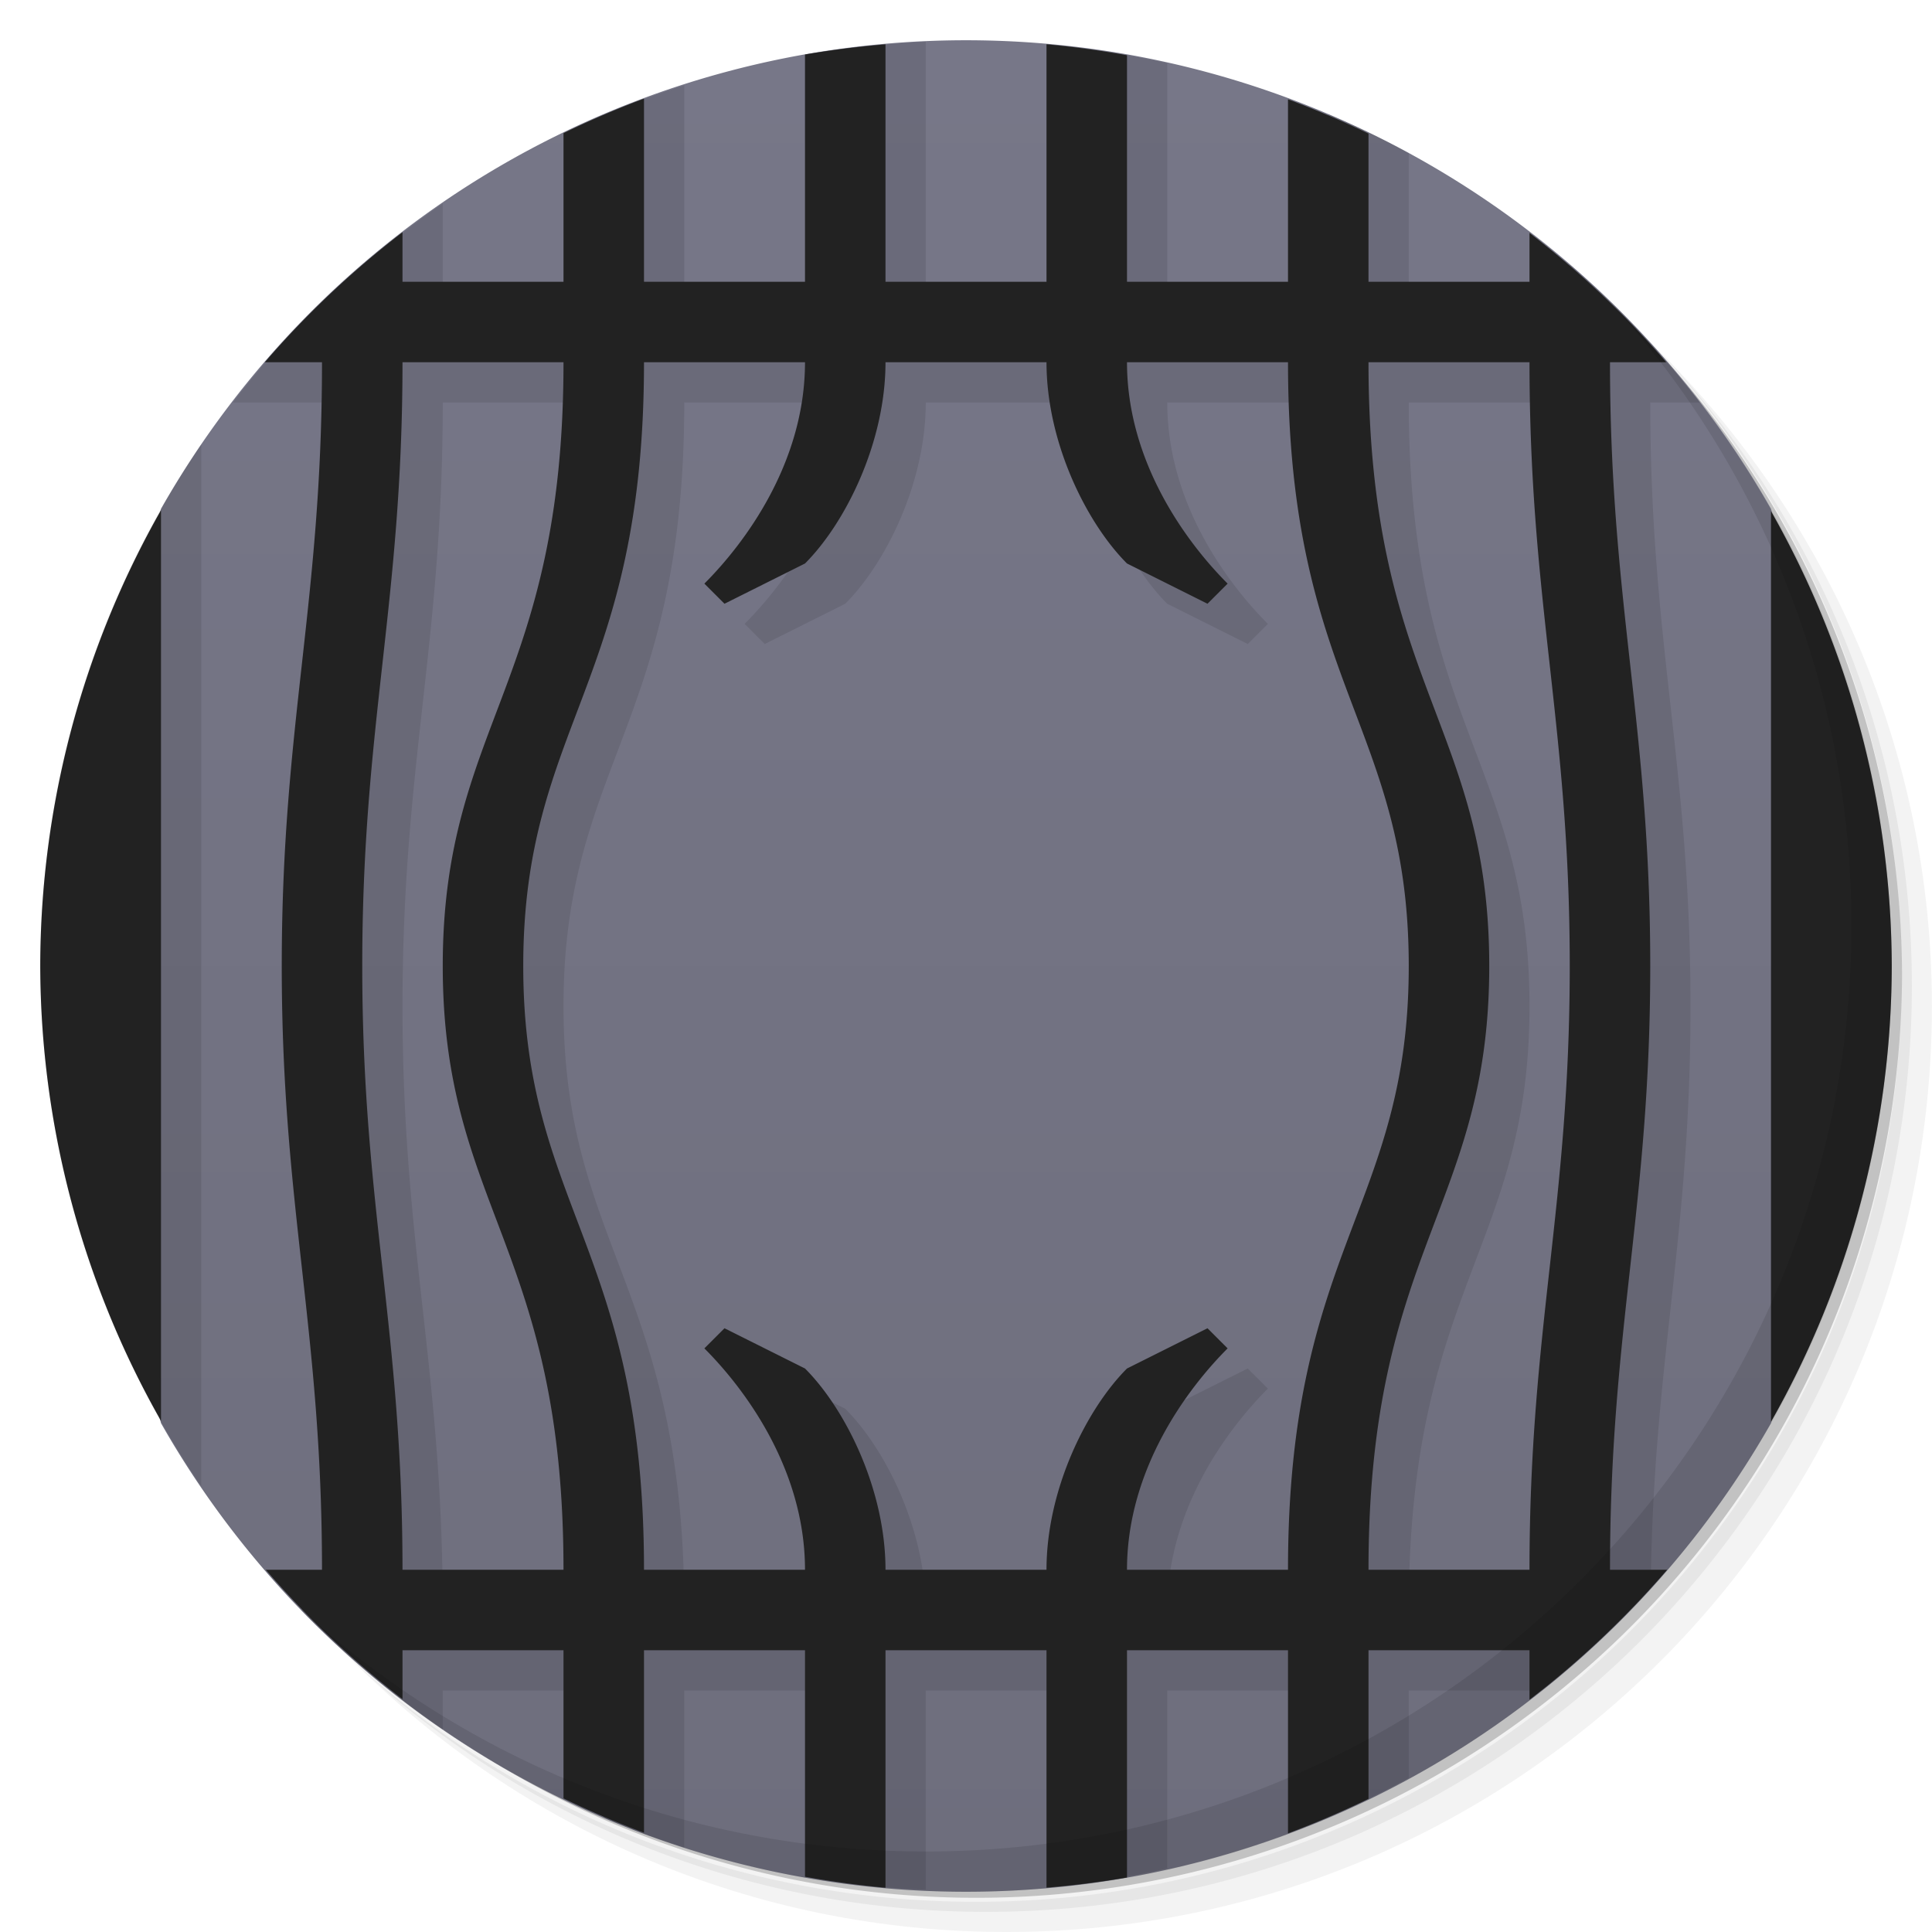 <?xml version="1.0" encoding="UTF-8" standalone="no"?>
<svg xmlns="http://www.w3.org/2000/svg" version="1.1" viewBox="0 0 48 48">
	<defs>
		<linearGradient id="bg" gradientUnits="userSpaceOnUse" x1="0" x2="0" y1="1" y2="47">
			<stop offset="0" stop-color="#778"/>
			<stop offset="1" stop-color="#6e6e7d"/>
		</linearGradient>
	</defs>
	<g>
		<path opacity=".05" d="m 36.31 5 c 5.859 4.062 9.688 10.831 9.688 18.5 c 0 12.426 -10.07 22.5 -22.5 22.5 c -7.669 0 -14.438 -3.828 -18.5 -9.688 c 1.037 1.822 2.306 3.499 3.781 4.969 c 4.085 3.712 9.514 5.969 15.469 5.969 c 12.703 0 23 -10.298 23 -23 c 0 -5.954 -2.256 -11.384 -5.969 -15.469 c -1.469 -1.475 -3.147 -2.744 -4.969 -3.781 z m 4.969 3.781 c 3.854 4.113 6.219 9.637 6.219 15.719 c 0 12.703 -10.297 23 -23 23 c -6.081 0 -11.606 -2.364 -15.719 -6.219 c 4.16 4.144 9.883 6.719 16.219 6.719 c 12.703 0 23 -10.298 23 -23 c 0 -6.335 -2.575 -12.06 -6.719 -16.219 z"/>
		<path opacity=".1" d="m 41.28 8.781 c 3.712 4.085 5.969 9.514 5.969 15.469 c 0 12.703 -10.297 23 -23 23 c -5.954 0 -11.384 -2.256 -15.469 -5.969 c 4.113 3.854 9.637 6.219 15.719 6.219 c 12.703 0 23 -10.298 23 -23 c 0 -6.081 -2.364 -11.606 -6.219 -15.719 z"/>
		<path opacity=".2" d="m 31.25 2.375 c 8.615 3.154 14.75 11.417 14.75 21.13 c 0 12.426 -10.07 22.5 -22.5 22.5 c -9.708 0 -17.971 -6.135 -21.12 -14.75 a 23 23 0 0 0 44.875 -7 a 23 23 0 0 0 -16 -21.875 z"/>
		<path fill="url(#bg)" d="M 24,1 A 23,23,0,0,1,44,12.642 46,46,0,0,1,44,35.358 23,23,0,0,1,24,47 23,23,0,0,1,4,35.358 46,46,0,0,1,4,12.642 23,23,0,0,1,24,1 z"/>
	</g>
	<path d="M 23 1.035 A 23 23 0 0 0 21 1.223 L 21 8 L 17 8 L 17 2.119 A 23 23 0 0 0 15 2.861 L 15 8 L 11 8 L 11 5.057 A 23 23 0 0 0 9 6.602 L 9 8 L 7.512 8 A 23 23 0 0 0 5.787 10 L 9 10 C 9 16 8 19 8 25 C 8 31 9 34 9 40 L 7.479 40 A 23 23 0 0 0 11 42.973 L 11 42 L 15 42 L 15 45.162 A 23 23 0 0 0 17 45.898 L 17 42 L 21 42 L 21 46.779 A 23 23 0 0 0 23 46.949 L 23 42 L 27 42 L 27 46.777 A 23 23 0 0 0 29 46.422 L 29 42 L 33 42 L 33 45.139 A 23 23 0 0 0 35 44.174 L 35 42 L 38.314 42 A 23 23 0 0 0 41.012 39.439 C 41.073 33.823 42 30.802 42 25 C 42 19 41 16 41 10 L 42.229 10 A 23 23 0 0 0 39 6.58 L 39 8 L 35 8 L 35 3.803 A 23 23 0 0 0 33 2.838 L 33 8 L 29 8 L 29 1.568 A 23 23 0 0 0 27 1.221 L 27 8 L 23 8 L 23 1.035 z M 11 10 L 15 10 C 15 18 12 19 12 25 C 12 31 15 32 15 40 L 11 40 C 11 34 10 31 10 25 C 10 19 11 16 11 10 z M 17 10 L 21 10 C 21 12.5 19.5 14.5 18.5 15.5 L 19 16 L 21 15 C 22 14 23 12 23 10 L 27 10 C 27 12 28 14 29 15 L 31 16 L 31.5 15.5 C 30.5 14.5 29 12.5 29 10 L 33 10 C 33 18 36 19 36 25 C 36 31 33 32 33 40 L 29 40 C 29 37.5 30.5 35.5 31.5 34.5 L 31 34 L 29 35 C 28 36 27 38 27 40 L 23 40 C 23 38 22 36 21 35 L 19 34 L 18.5 34.5 C 19.5 35.5 21 37.5 21 40 L 17 40 C 17 32 14 31 14 25 C 14 19 17 18 17 10 z M 35 10 L 39 10 C 39 16 40 19 40 25 C 40 31 39 34 39 40 L 35 40 C 35 32 38 31 38 25 C 38 19 35 18 35 10 z M 5 11.043 A 23 23 0 0 0 1 24 A 23 23 0 0 0 5 36.922 L 5 11.043 z M 45 14.688 L 45 33.338 A 23 23 0 0 0 47 24 A 23 23 0 0 0 45 14.688 z " opacity=".1"/>
	<path d="M 26 1.1 L 26 7 L 22 7 L 22 1.102 A 23 23 0 0 0 20 1.354 L 20 7 L 16 7 L 16 2.451 A 23 23 0 0 0 14 3.309 L 14 7 L 10 7 L 10 5.771 A 23 23 0 0 0 6.58 9 L 8 9 C 8 15 7 18 7 24 C 7 30 8 33 8 39 L 6.602 39 A 23 23 0 0 0 10 42.213 L 10 41 L 14 41 L 14 44.68 A 23 23 0 0 0 16 45.533 L 16 41 L 20 41 L 20 46.627 A 23 23 0 0 0 22 46.9 L 22 41 L 26 41 L 26 46.898 A 23 23 0 0 0 28 46.646 L 28 41 L 32 41 L 32 45.549 A 23 23 0 0 0 34 44.691 L 34 41 L 38 41 L 38 42.229 A 23 23 0 0 0 41.42 39 L 40 39 C 40 33 41 30 41 24 C 41 18 40 15 40 9 L 41.398 9 A 23 23 0 0 0 38 5.787 L 38 7 L 34 7 L 34 3.32 A 23 23 0 0 0 32 2.467 L 32 7 L 28 7 L 28 1.373 A 23 23 0 0 0 26 1.1 z M 10 9 L 14 9 C 14 17 11 18 11 24 C 11 30 14 31 14 39 L 10 39 C 10 33 9 30 9 24 C 9 18 10 15 10 9 z M 16 9 L 20 9 C 20 11.5 18.5 13.5 17.5 14.5 L 18 15 L 20 14 C 21 13 22 11 22 9 L 26 9 C 26 11 27 13 28 14 L 30 15 L 30.5 14.5 C 29.5 13.5 28 11.5 28 9 L 32 9 C 32 17 35 18 35 24 C 35 30 32 31 32 39 L 28 39 C 28 36.5 29.5 34.5 30.5 33.5 L 30 33 L 28 34 C 27 35 26 37 26 39 L 22 39 C 22 37 21 35 20 34 L 18 33 L 17.5 33.5 C 18.5 34.5 20 36.5 20 39 L 16 39 C 16 31 13 30 13 24 C 13 18 16 17 16 9 z M 34 9 L 38 9 C 38 15 39 18 39 24 C 39 30 38 33 38 39 L 34 39 C 34 31 37 30 37 24 C 37 18 34 17 34 9 z M 4 12.674 A 23 23 0 0 0 1 24 A 23 23 0 0 0 4 35.301 L 4 12.674 z M 44 12.699 L 44 35.326 A 23 23 0 0 0 47 24 A 23 23 0 0 0 44 12.699 z" fill="#222"/>
	<path opacity=".1" d="m 40.03 7.531 c 3.712 4.084 5.969 9.514 5.969 15.469 0 12.703 -10.297 23 -23 23 c -5.954 0 -11.384 -2.256 -15.469 -5.969 4.178 4.291 10.01 6.969 16.469 6.969 c 12.703 0 23 -10.298 23 -23 0 -6.462 -2.677 -12.291 -6.969 -16.469 z"/>
</svg>
